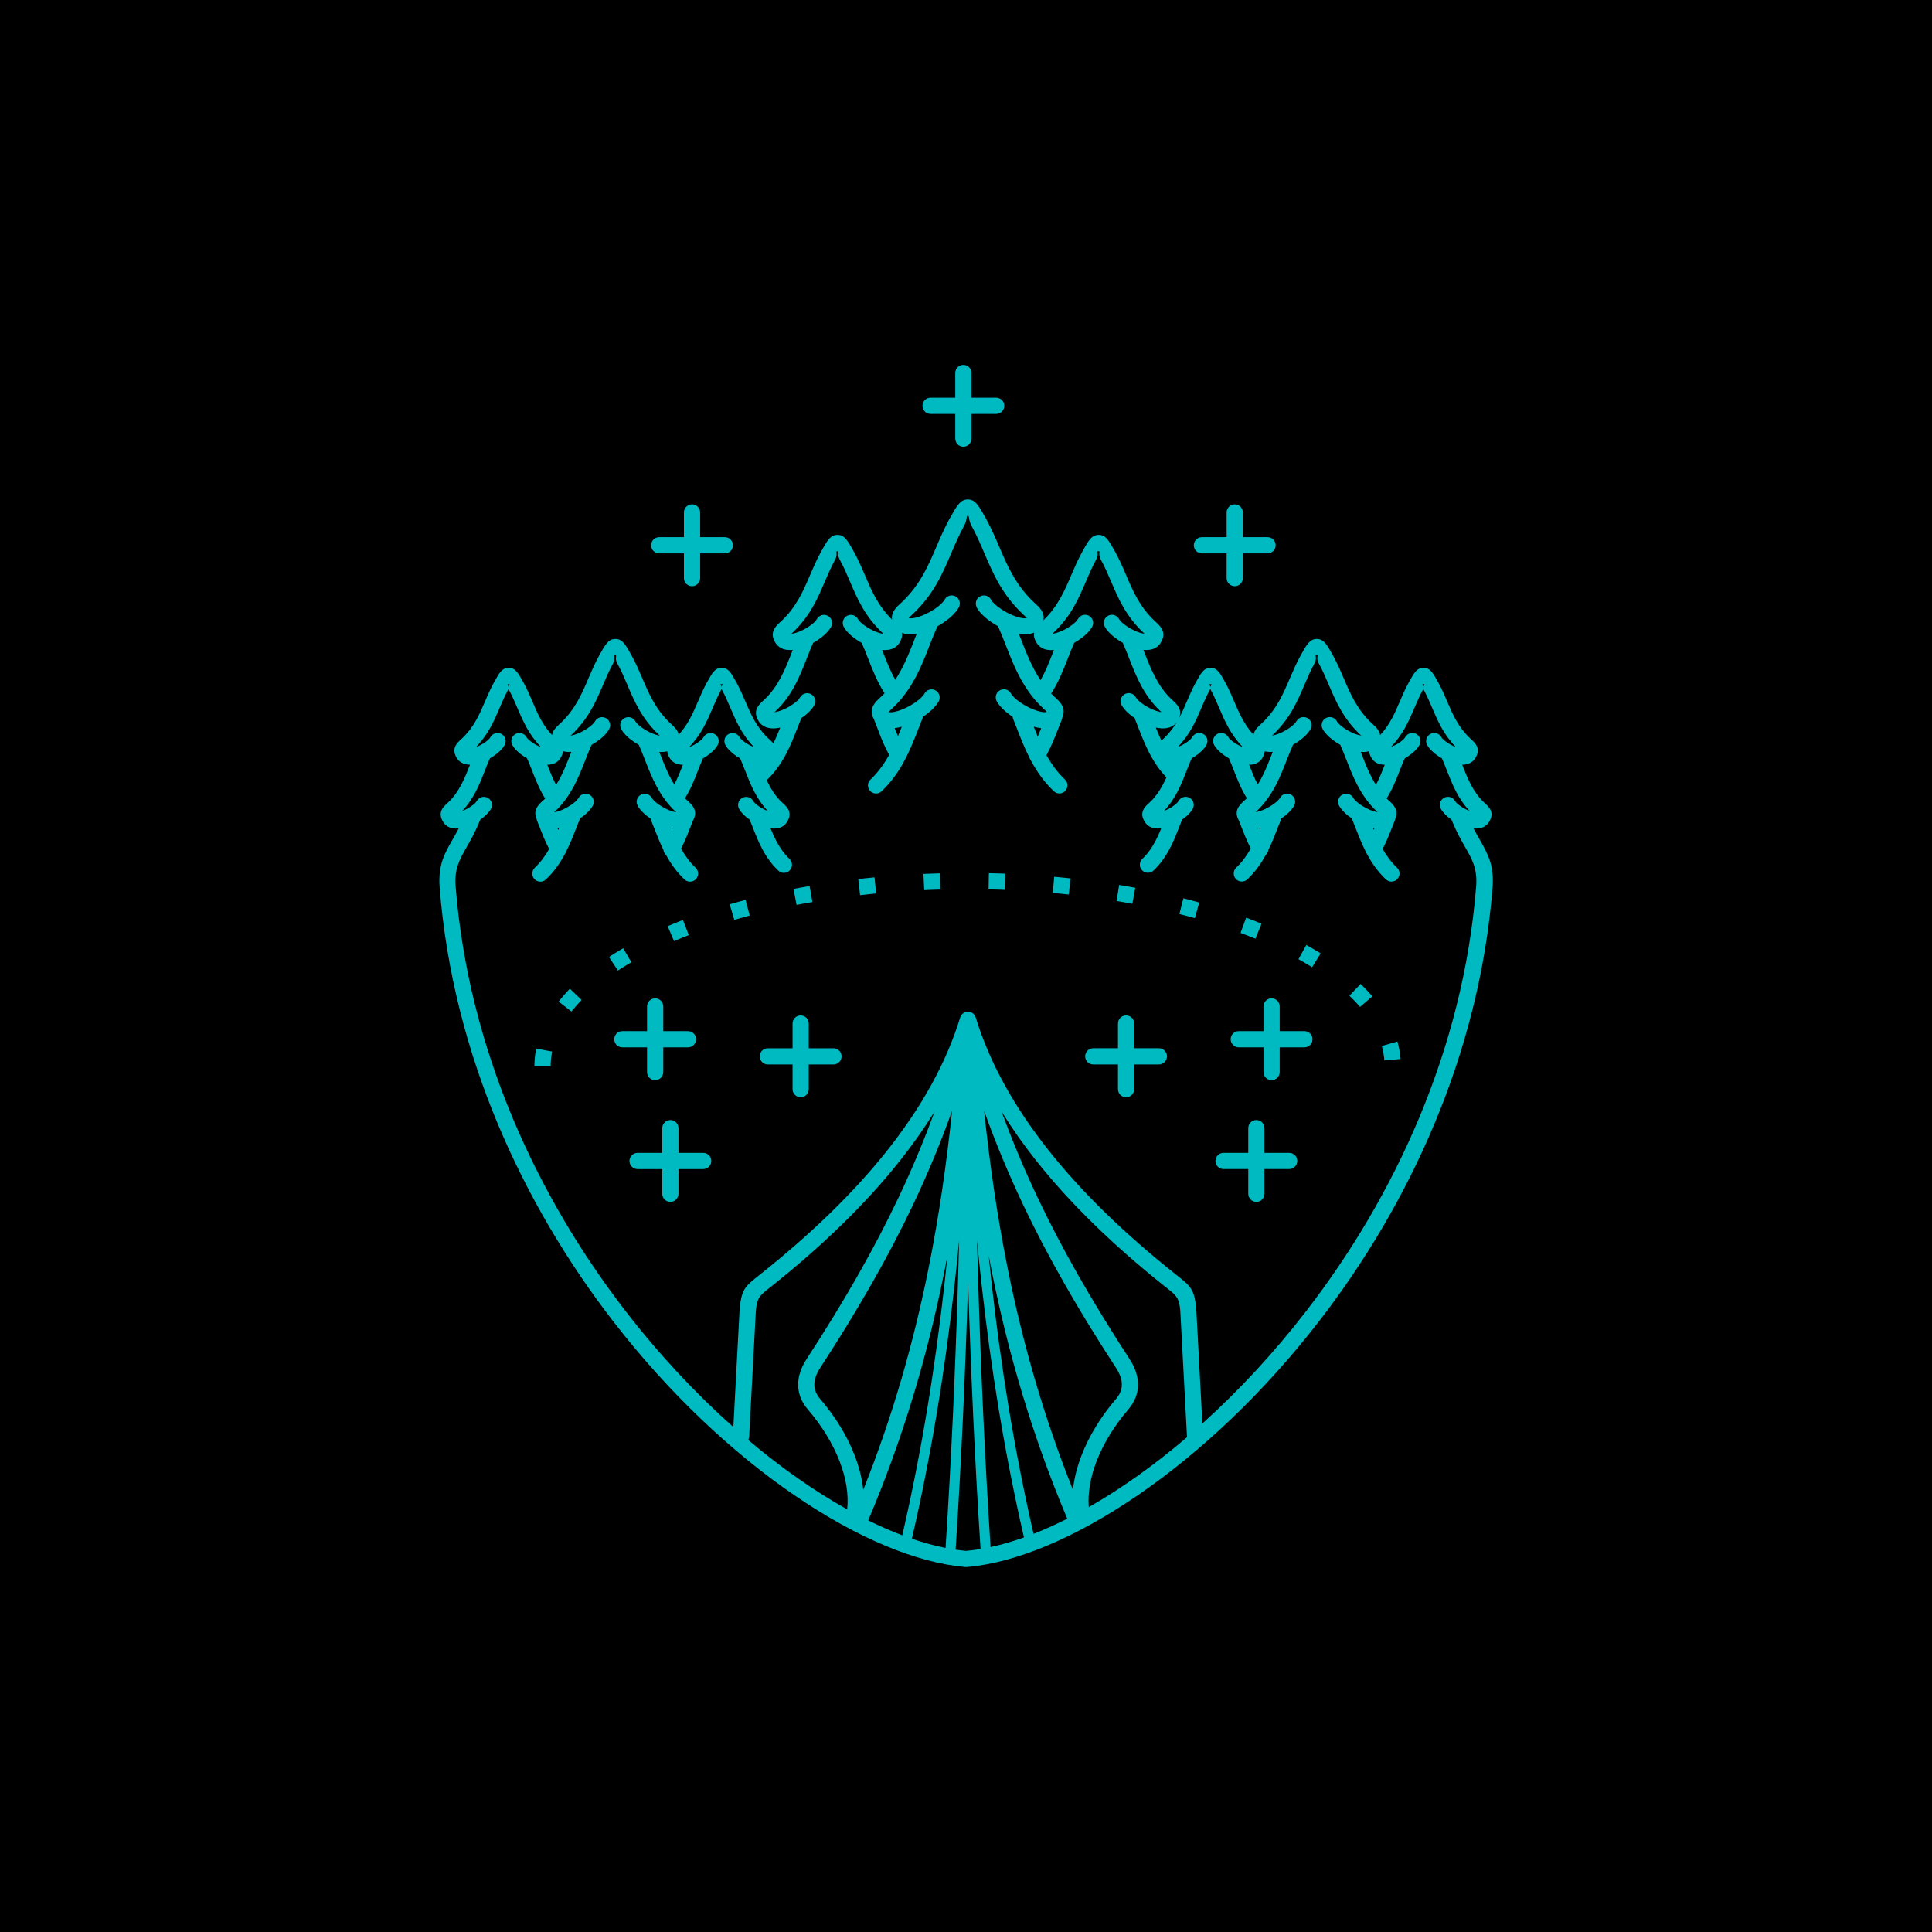 <?xml version="1.0" encoding="UTF-8"?>
<svg width="512pt" height="512pt" version="1.1" viewBox="0 0 512 512" xmlns="http://www.w3.org/2000/svg">
 <g>
  <rect width="512" height="512"/>
  <path d="m258.86 160.97c-0.57-1.039-0.191-2.344 0.848-2.914 1.039-0.57 2.344-0.191 2.914 0.848 0.422 0.77 1.441 1.68 2.715 2.527 1.367 0.914 2.941 1.684 4.367 2.098 1.082 0.316 1.98 0.441 2.43 0.25-0.062-0.098-0.48-0.477-0.789-0.762-0.047-0.043 0.102 0.094-0.301-0.289-5.512-5.215-7.848-10.676-10.188-16.141-1.023-2.394-2.051-4.789-3.289-7.031-1.066-1.926-0.582-2.891-1.09-2.891-0.508 0-0.023 0.965-1.09 2.891-1.238 2.238-2.266 4.633-3.289 7.031-2.336 5.461-4.672 10.926-10.188 16.141-0.395 0.371-0.254 0.246-0.301 0.289-0.312 0.285-0.727 0.664-0.789 0.762 0.449 0.191 1.348 0.066 2.43-0.25 1.422-0.414 2.996-1.184 4.367-2.098 0.047-0.031 0.094-0.059 0.141-0.086 1.203-0.82 2.164-1.695 2.574-2.445 0.57-1.039 1.875-1.418 2.914-0.848 1.039 0.57 1.418 1.875 0.848 2.914-0.746 1.355-2.207 2.75-3.945 3.934-0.047 0.039-0.098 0.074-0.148 0.109-0.5 0.332-1.027 0.652-1.57 0.949-0.711 1.566-1.375 3.262-2.055 5-2.207 5.652-4.582 11.727-9.805 16.668-0.402 0.383-0.25 0.242-0.301 0.289-0.312 0.285-0.727 0.664-0.789 0.762 0.449 0.191 1.348 0.066 2.43-0.25 1.422-0.414 2.996-1.184 4.367-2.098 0.039-0.023 0.074-0.047 0.113-0.07 1.219-0.824 2.188-1.707 2.602-2.461 0.57-1.039 1.875-1.418 2.914-0.848 1.039 0.57 1.418 1.875 0.848 2.914-0.75 1.363-2.223 2.766-3.969 3.953-0.039 0.031-0.082 0.059-0.125 0.09l-0.121 0.078c-0.02 0.199-0.066 0.398-0.145 0.594-0.273 0.672-0.617 1.559-0.969 2.457-2.207 5.652-4.582 11.727-9.805 16.668-0.859 0.812-2.211 0.773-3.023-0.082-0.812-0.859-0.773-2.211 0.082-3.023 2.066-1.953 3.644-4.195 4.949-6.555-1.328-2.379-2.172-4.606-3.035-6.867-0.332-0.871-0.668-1.75-0.93-2.406-0.02-0.043-0.035-0.09-0.047-0.133-1.59-2.836 0.336-4.594 1.762-5.894 0.246-0.223 0.02-0.004 0.25-0.223 0.27-0.258 0.531-0.516 0.785-0.781-1.949-3.047-3.207-6.262-4.402-9.328-0.547-1.406-1.086-2.777-1.656-4.043-0.426-0.238-0.84-0.488-1.23-0.75-1.543-1.027-2.856-2.273-3.527-3.492-0.57-1.039-0.191-2.344 0.848-2.914 1.039-0.57 2.344-0.191 2.914 0.848 0.324 0.586 1.133 1.305 2.148 1.984 1.113 0.742 2.391 1.367 3.539 1.703 0.711 0.207 1.301 0.316 1.633 0.266-0.113-0.039-0.461 0.047-0.605-0.086-0.066-0.059 0.129 0.117-0.254-0.246-4.648-4.398-6.613-8.984-8.574-13.57-0.852-1.992-1.703-3.984-2.727-5.828-0.82-1.48 0.031-2.223-0.598-2.223-0.629 0 0.223 0.742-0.598 2.223-1.02 1.844-1.871 3.836-2.727 5.828-1.961 4.586-3.926 9.172-8.574 13.57-0.371 0.352-0.191 0.188-0.254 0.246-0.141 0.129-0.484 0.051-0.598 0.086 0.332 0.047 0.918-0.062 1.625-0.266 0.641-0.188 1.316-0.461 1.984-0.801 0.055-0.031 0.113-0.062 0.172-0.086 0.473-0.246 0.941-0.523 1.383-0.816l0.004 0.004c1.012-0.676 1.816-1.391 2.144-1.988 0.57-1.039 1.875-1.418 2.914-0.848 1.039 0.57 1.418 1.875 0.848 2.914-0.668 1.211-1.98 2.453-3.527 3.484l-0.004 0.004 0.004 0.004c-0.391 0.262-0.801 0.512-1.227 0.746-0.586 1.293-1.117 2.652-1.66 4.047-1.855 4.746-3.848 9.848-8.262 14.023-0.375 0.352-0.191 0.188-0.254 0.246-0.141 0.129-0.484 0.051-0.598 0.086 0.332 0.047 0.918-0.062 1.625-0.266 1.148-0.336 2.426-0.961 3.539-1.703 1.02-0.68 1.824-1.395 2.148-1.984 0.57-1.039 1.875-1.418 2.914-0.848 1.039 0.57 1.418 1.875 0.848 2.914-0.668 1.215-1.965 2.449-3.492 3.473-0.027 0.141-0.066 0.281-0.121 0.418-0.219 0.539-0.512 1.289-0.805 2.043-1.844 4.719-3.828 9.793-8.191 13.957 1.004 2.125 2.246 4.168 4.027 5.852 0.27 0.254-0.051-0.055 0.164 0.141 1.199 1.094 2.844 2.594 1.117 5.191h0.004c-0.324 0.488-0.742 0.859-1.23 1.129-0.859 0.473-1.922 0.59-3.055 0.441 1.184 2.898 2.602 5.824 5.008 8.102 0.859 0.812 0.895 2.164 0.082 3.023s-2.164 0.895-3.023 0.082c-3.664-3.465-5.305-7.668-6.832-11.574-0.246-0.629-0.488-1.246-0.656-1.664-0.031-0.082-0.059-0.164-0.082-0.246-1.238-0.852-2.289-1.871-2.844-2.883-0.57-1.039-0.191-2.344 0.848-2.914 1.039-0.57 2.344-0.191 2.914 0.848 0.23 0.422 0.844 0.957 1.625 1.477 0.703 0.469 1.488 0.879 2.231 1.156-3.117-3.301-4.629-7.168-6.039-10.781-0.43-1.102-0.852-2.176-1.293-3.168-0.258-0.145-0.508-0.301-0.75-0.457-0.055-0.031-0.109-0.062-0.16-0.098-1.305-0.871-2.422-1.934-3-2.988-0.57-1.039-0.191-2.344 0.848-2.914 1.039-0.57 2.344-0.191 2.914 0.848 0.23 0.422 0.844 0.957 1.625 1.477 0.043 0.031 0.086 0.062 0.129 0.094 0.297 0.191 0.605 0.371 0.922 0.535 0.07 0.031 0.137 0.066 0.203 0.102 0.32 0.16 0.645 0.301 0.965 0.422-3.281-3.398-4.777-6.898-6.277-10.398-0.691-1.621-1.387-3.238-2.203-4.715-0.07-0.125-0.113-0.246-0.141-0.359-0.027 0.113-0.07 0.23-0.141 0.359-0.816 1.477-1.512 3.094-2.203 4.715-1.496 3.5-2.996 7-6.277 10.398 0.328-0.121 0.66-0.27 0.992-0.438 0.047-0.023 0.09-0.047 0.137-0.07 0.375-0.195 0.742-0.41 1.086-0.641l-0.004-0.004c0.781-0.52 1.395-1.055 1.625-1.477 0.57-1.039 1.875-1.418 2.914-0.848 1.039 0.57 1.418 1.875 0.848 2.914-0.578 1.055-1.695 2.117-3.004 2.988l-0.004-0.004-0.004 0.004c-0.289 0.191-0.594 0.379-0.906 0.559-0.441 0.992-0.863 2.066-1.289 3.164-0.949 2.426-1.941 4.969-3.457 7.406 0.133 0.137 0.273 0.27 0.41 0.402 0.246 0.23-0.027-0.031 0.199 0.176 1.262 1.152 2.969 2.707 1.527 5.269-0.012 0.027-0.02 0.055-0.031 0.082-0.168 0.414-0.41 1.035-0.656 1.664-0.73 1.875-1.492 3.816-2.5 5.734 1.027 1.832 2.266 3.562 3.859 5.074 0.859 0.812 0.895 2.164 0.082 3.023s-2.164 0.895-3.023 0.082c-2.106-1.992-3.648-4.199-4.887-6.473-0.387-0.352-0.625-0.828-0.688-1.328-0.973-1.977-1.758-3.984-2.516-5.93-0.289-0.742-0.578-1.477-0.789-2-0.051-0.129-0.09-0.262-0.117-0.398-1.492-1.004-2.762-2.215-3.418-3.402-0.57-1.039-0.191-2.344 0.848-2.914 1.039-0.57 2.344-0.191 2.914 0.848 0.312 0.566 1.098 1.262 2.086 1.922 1.086 0.727 2.332 1.336 3.449 1.66 0.344 0.102 0.66 0.176 0.93 0.223-0.031-0.031-0.094-0.09-0.219-0.211-4.324-4.09-6.277-9.086-8.09-13.73-0.535-1.367-1.055-2.703-1.613-3.938-0.414-0.23-0.812-0.473-1.195-0.727-1.516-1.012-2.805-2.231-3.465-3.434-0.57-1.039-0.191-2.344 0.848-2.914 1.039-0.57 2.344-0.191 2.914 0.848 0.312 0.566 1.098 1.262 2.086 1.922 1.086 0.727 2.332 1.336 3.449 1.66 0.344 0.102 0.66 0.176 0.93 0.223-0.031-0.031-0.094-0.09-0.219-0.211-4.555-4.309-6.477-8.801-8.398-13.289-0.832-1.949-1.668-3.894-2.664-5.695-0.793-1.434 0.102-2.148-0.543-2.148s0.25 0.715-0.543 2.148c-0.996 1.801-1.828 3.746-2.664 5.695-1.922 4.488-3.844 8.98-8.398 13.289-0.125 0.117-0.188 0.18-0.219 0.211 0.27-0.047 0.582-0.121 0.93-0.223 1.117-0.324 2.363-0.938 3.449-1.66 0.988-0.66 1.773-1.355 2.086-1.922 0.57-1.039 1.875-1.418 2.914-0.848 1.039 0.57 1.418 1.875 0.848 2.914-0.66 1.203-1.949 2.426-3.465 3.434-0.379 0.254-0.781 0.496-1.195 0.727-0.555 1.234-1.078 2.57-1.613 3.938-1.816 4.644-3.766 9.641-8.09 13.73-0.125 0.121-0.188 0.18-0.219 0.211 0.27-0.047 0.582-0.121 0.93-0.223 1.117-0.324 2.363-0.938 3.449-1.66 0.035-0.023 0.074-0.047 0.113-0.07 0.934-0.633 1.672-1.301 1.977-1.852 0.57-1.039 1.875-1.418 2.914-0.848 1.039 0.57 1.418 1.875 0.848 2.914-0.637 1.16-1.875 2.348-3.34 3.344-0.023 0.02-0.051 0.039-0.074 0.055-0.027 0.133-0.062 0.266-0.117 0.398-0.211 0.527-0.5 1.258-0.789 2-0.812 2.078-1.648 4.223-2.715 6.328-0.074 0.227-0.184 0.441-0.328 0.637-1.266 2.379-2.848 4.691-5.047 6.769-0.859 0.812-2.211 0.773-3.023-0.082-0.812-0.859-0.773-2.211 0.082-3.023 1.566-1.48 2.789-3.18 3.805-4.973-1.035-1.949-1.809-3.926-2.555-5.832-0.246-0.629-0.488-1.25-0.656-1.664-0.07-0.176-0.117-0.355-0.137-0.535-1.016-2.301 0.562-3.738 1.746-4.82 0.227-0.207-0.047 0.059 0.199-0.176 0.117-0.109 0.23-0.223 0.344-0.336-1.539-2.457-2.543-5.027-3.5-7.477-0.426-1.09-0.84-2.156-1.297-3.172-0.309-0.176-0.609-0.363-0.898-0.555-1.312-0.875-2.434-1.941-3.012-2.988-0.57-1.039-0.191-2.344 0.848-2.914 1.039-0.57 2.344-0.191 2.914 0.848 0.234 0.426 0.844 0.961 1.617 1.477v0.004l0.012 0.008c0.32 0.215 0.66 0.418 1.008 0.598 0.098 0.043 0.195 0.09 0.285 0.145 0.309 0.152 0.617 0.285 0.922 0.398-3.281-3.398-4.777-6.898-6.277-10.398-0.691-1.621-1.387-3.238-2.203-4.715-0.07-0.125-0.113-0.246-0.141-0.359-0.027 0.113-0.07 0.23-0.141 0.359-0.816 1.477-1.512 3.094-2.203 4.715-1.496 3.5-2.996 7-6.273 10.395 0.738-0.277 1.516-0.684 2.215-1.152l0.004 0.004 0.004-0.004c0.773-0.516 1.383-1.051 1.617-1.477 0.57-1.039 1.875-1.418 2.914-0.848s1.418 1.875 0.848 2.914c-0.574 1.047-1.691 2.109-3.004 2.984l0.004 0.004c-0.293 0.195-0.602 0.383-0.914 0.562-0.441 0.988-0.859 2.062-1.289 3.156-1.41 3.613-2.922 7.477-6.039 10.781 0.75-0.281 1.535-0.688 2.238-1.156 0.023-0.016 0.047-0.027 0.066-0.043 0.742-0.504 1.32-1.02 1.547-1.434 0.57-1.039 1.875-1.418 2.914-0.848 1.039 0.57 1.418 1.875 0.848 2.914-0.551 1.004-1.602 2.019-2.844 2.871-0.023 0.086-0.051 0.172-0.086 0.258-1.188 2.941-2.422 5.098-3.512 7.012-1.883 3.301-3.297 5.777-2.918 10.5 3.481 43.52 21.781 82.348 44.992 112.42 9.004 11.664 18.73 22.004 28.605 30.781l1.66-31.16c0-0.031 0.004-0.062 0.008-0.094 0.496-5.285 1.469-6.055 5.133-8.953 0.383-0.305-0.809 0.641 0.652-0.523 13.125-10.457 24.453-21.355 33.422-32.691 8.918-11.27 15.516-22.98 19.242-35.133 0.199-0.664 0.715-1.219 1.426-1.434 1.133-0.348 2.332 0.289 2.68 1.418 3.727 12.156 10.328 23.875 19.25 35.148 8.969 11.336 20.297 22.234 33.422 32.691 1.367 1.09 0.246 0.203 0.652 0.523 3.644 2.883 4.625 3.66 5.125 8.863 0.008 0.059 0.016 0.121 0.016 0.184l1.609 30.223c9.516-8.574 18.875-18.594 27.559-29.848 23.211-30.07 41.512-68.898 44.992-112.42 0.379-4.723-1.035-7.199-2.918-10.5-1.094-1.914-2.324-4.07-3.512-7.012-0.031-0.082-0.059-0.164-0.082-0.246-1.238-0.852-2.289-1.871-2.844-2.883-0.57-1.039-0.191-2.344 0.848-2.914 1.039-0.57 2.344-0.191 2.914 0.848 0.23 0.422 0.844 0.957 1.625 1.477l-0.004 0.004c0.703 0.469 1.484 0.875 2.234 1.152-3.117-3.301-4.629-7.168-6.039-10.781-0.43-1.098-0.848-2.168-1.289-3.156-0.316-0.18-0.625-0.367-0.914-0.562-1.305-0.871-2.422-1.934-3.004-2.988-0.57-1.039-0.191-2.344 0.848-2.914 1.039-0.57 2.344-0.191 2.914 0.848 0.23 0.422 0.844 0.957 1.625 1.477 0.699 0.465 1.477 0.871 2.215 1.152-3.281-3.394-4.777-6.894-6.273-10.398-0.691-1.621-1.387-3.238-2.203-4.715-0.07-0.125-0.113-0.246-0.141-0.359-0.027 0.113-0.07 0.23-0.141 0.359-0.816 1.477-1.512 3.098-2.203 4.715-1.496 3.5-2.996 7-6.273 10.395 0.32-0.121 0.648-0.266 0.973-0.43 0.055-0.031 0.113-0.062 0.172-0.086 0.367-0.191 0.73-0.406 1.074-0.637 0.781-0.52 1.395-1.055 1.625-1.477 0.57-1.039 1.875-1.418 2.914-0.848 1.039 0.57 1.418 1.875 0.848 2.914-0.578 1.055-1.695 2.117-3 2.988-0.293 0.195-0.598 0.383-0.91 0.562-0.453 1.012-0.867 2.074-1.293 3.16-0.957 2.449-1.961 5.016-3.5 7.477 0.113 0.113 0.227 0.227 0.344 0.336 0.227 0.215-0.023-0.027 0.199 0.176 1.191 1.09 2.781 2.535 1.738 4.852-0.023 0.168-0.066 0.336-0.133 0.5-0.168 0.414-0.41 1.035-0.656 1.664-0.746 1.906-1.52 3.887-2.551 5.832 1.016 1.793 2.238 3.492 3.805 4.973 0.859 0.812 0.895 2.164 0.082 3.023s-2.164 0.895-3.023 0.082c-2.191-2.074-3.777-4.383-5.039-6.758-0.152-0.199-0.266-0.422-0.34-0.66-1.062-2.102-1.898-4.242-2.707-6.312-0.289-0.742-0.578-1.477-0.789-2-0.051-0.129-0.09-0.262-0.117-0.398-1.492-1.004-2.762-2.211-3.418-3.402-0.57-1.039-0.191-2.344 0.848-2.914 1.039-0.57 2.344-0.191 2.914 0.848 0.312 0.566 1.098 1.262 2.086 1.922 1.086 0.723 2.332 1.336 3.449 1.66 0.344 0.102 0.66 0.176 0.93 0.223-0.027-0.027-0.09-0.086-0.219-0.211-4.324-4.09-6.277-9.086-8.09-13.73-0.535-1.367-1.055-2.703-1.613-3.938-0.414-0.23-0.812-0.473-1.195-0.727l0.004-0.004c-1.52-1.016-2.809-2.234-3.465-3.43-0.57-1.039-0.191-2.344 0.848-2.914 1.039-0.57 2.344-0.191 2.914 0.848 0.316 0.574 1.098 1.27 2.078 1.922l0.004 0.004 0.004-0.004c1.086 0.723 2.332 1.336 3.449 1.66 0.344 0.102 0.66 0.176 0.93 0.223-0.027-0.027-0.09-0.086-0.219-0.211-4.555-4.309-6.477-8.801-8.398-13.289-0.832-1.949-1.668-3.894-2.664-5.695-0.793-1.434 0.102-2.148-0.543-2.148s0.25 0.719-0.543 2.148c-0.996 1.801-1.828 3.746-2.664 5.695-1.922 4.488-3.844 8.98-8.398 13.289-0.125 0.117-0.188 0.18-0.219 0.211 0.27-0.047 0.582-0.121 0.93-0.223 1.117-0.324 2.363-0.938 3.449-1.66 0.047-0.031 0.09-0.059 0.137-0.086 0.922-0.629 1.648-1.289 1.949-1.84 0.57-1.039 1.875-1.418 2.914-0.848 1.039 0.57 1.418 1.875 0.848 2.914-0.633 1.152-1.859 2.332-3.312 3.324-0.047 0.039-0.098 0.074-0.148 0.109-0.379 0.254-0.781 0.496-1.195 0.727-0.555 1.234-1.078 2.57-1.613 3.938-1.816 4.644-3.766 9.641-8.09 13.73-0.133 0.125-0.191 0.184-0.219 0.211 0.27-0.047 0.582-0.121 0.93-0.223 1.117-0.324 2.363-0.938 3.449-1.66 0.988-0.66 1.773-1.355 2.086-1.922 0.57-1.039 1.875-1.418 2.914-0.848 1.039 0.57 1.418 1.875 0.848 2.914-0.652 1.188-1.922 2.398-3.418 3.402-0.027 0.133-0.062 0.266-0.117 0.398-0.211 0.523-0.5 1.258-0.789 2-0.762 1.945-1.543 3.953-2.516 5.93-0.062 0.5-0.301 0.977-0.688 1.328-1.238 2.277-2.781 4.481-4.887 6.473-0.859 0.812-2.211 0.773-3.023-0.082-0.812-0.859-0.773-2.211 0.082-3.023 1.598-1.512 2.832-3.242 3.859-5.074-1.008-1.914-1.766-3.859-2.5-5.731-0.246-0.629-0.488-1.25-0.656-1.664-0.012-0.027-0.02-0.055-0.031-0.082-1.441-2.562 0.266-4.121 1.527-5.269 0.227-0.207-0.027 0.039 0.199-0.176 0.141-0.133 0.277-0.266 0.41-0.402-1.516-2.438-2.508-4.981-3.457-7.406-0.426-1.09-0.84-2.152-1.297-3.168-0.309-0.176-0.613-0.363-0.902-0.555l-0.004-0.004-0.004 0.004c-1.305-0.871-2.422-1.934-3.004-2.988-0.57-1.039-0.191-2.344 0.848-2.914 1.039-0.57 2.344-0.191 2.914 0.848 0.23 0.422 0.844 0.957 1.625 1.477l-0.004 0.004c0.332 0.219 0.68 0.426 1.035 0.613 0.086 0.035 0.168 0.078 0.246 0.125 0.312 0.156 0.629 0.293 0.938 0.41-3.281-3.394-4.777-6.898-6.277-10.398-0.691-1.621-1.387-3.238-2.203-4.715-0.07-0.125-0.113-0.246-0.141-0.359-0.027 0.113-0.07 0.23-0.141 0.359-0.816 1.477-1.512 3.098-2.203 4.715-1.496 3.5-2.996 7-6.277 10.398 0.32-0.121 0.645-0.262 0.965-0.422 0.066-0.039 0.133-0.074 0.203-0.102 0.316-0.164 0.625-0.344 0.922-0.535 0.043-0.031 0.086-0.062 0.129-0.094 0.781-0.52 1.395-1.055 1.625-1.477 0.57-1.039 1.875-1.418 2.914-0.848 1.039 0.57 1.418 1.875 0.848 2.914-0.578 1.055-1.695 2.117-3 2.988-0.051 0.035-0.105 0.066-0.16 0.098-0.242 0.156-0.496 0.309-0.75 0.457-0.441 0.992-0.863 2.066-1.293 3.168-1.41 3.613-2.922 7.481-6.039 10.781 0.754-0.281 1.535-0.688 2.231-1.148l0.004-0.004-0.004-0.004c0.781-0.52 1.395-1.055 1.625-1.477 0.57-1.039 1.875-1.418 2.914-0.848 1.039 0.57 1.418 1.875 0.848 2.914-0.555 1.012-1.605 2.031-2.844 2.883-0.023 0.082-0.051 0.164-0.082 0.246-0.168 0.418-0.41 1.035-0.656 1.664-1.527 3.906-3.168 8.109-6.832 11.574-0.859 0.812-2.211 0.773-3.023-0.082-0.812-0.859-0.773-2.211 0.082-3.023 2.406-2.277 3.824-5.203 5.008-8.102-1.133 0.148-2.199 0.031-3.055-0.441-0.496-0.273-0.914-0.645-1.23-1.121-1.73-2.598-0.082-4.102 1.121-5.199 0.094-0.082 0.129-0.113 0.156-0.141l0.004 0.004 0.004-0.004c1.988-1.879 3.301-4.203 4.367-6.586-3.859-4.016-5.719-8.777-7.457-13.223-0.297-0.758-0.586-1.504-0.805-2.043-0.055-0.137-0.094-0.277-0.121-0.418-1.527-1.023-2.828-2.258-3.492-3.473-0.57-1.039-0.191-2.344 0.848-2.914 1.039-0.57 2.344-0.191 2.914 0.848 0.324 0.586 1.133 1.305 2.148 1.984 1.113 0.742 2.391 1.367 3.539 1.703 0.703 0.207 1.289 0.312 1.625 0.266-0.113-0.039-0.453 0.043-0.598-0.086-0.066-0.059 0.129 0.117-0.254-0.246-4.414-4.176-6.406-9.277-8.262-14.023-0.547-1.406-1.086-2.777-1.656-4.043-0.426-0.238-0.84-0.488-1.23-0.75l0.004-0.004c-1.547-1.031-2.859-2.277-3.527-3.488-0.57-1.039-0.191-2.344 0.848-2.914 1.039-0.57 2.344-0.191 2.914 0.848 0.328 0.594 1.129 1.309 2.141 1.984l0.004 0.004 0.004-0.004c1.113 0.742 2.391 1.367 3.539 1.703 0.711 0.207 1.301 0.316 1.633 0.266-0.113-0.039-0.461 0.047-0.605-0.086-0.066-0.059 0.129 0.117-0.254-0.246-4.648-4.398-6.613-8.984-8.574-13.57-0.852-1.992-1.703-3.984-2.727-5.828-0.82-1.48 0.031-2.223-0.598-2.223s0.223 0.742-0.598 2.223c-1.02 1.844-1.871 3.836-2.727 5.828-1.961 4.586-3.926 9.172-8.574 13.57l-0.004 0.004 0.004 0.004c-0.133 0.125-0.195 0.184-0.254 0.238-0.043 0.039-0.105 0.059-0.172 0.07l-0.031 0.016c0.328-0.031 0.754-0.125 1.234-0.266 0.648-0.188 1.332-0.469 2.004-0.805 0.047-0.027 0.094-0.051 0.141-0.07 0.48-0.246 0.949-0.527 1.395-0.82l-0.004-0.004c1.02-0.68 1.824-1.395 2.148-1.984 0.57-1.039 1.875-1.418 2.914-0.848 1.039 0.57 1.418 1.875 0.848 2.914-0.672 1.223-1.984 2.465-3.527 3.496l-0.004-0.004-0.004 0.004c-0.391 0.258-0.797 0.508-1.219 0.746-0.57 1.27-1.109 2.641-1.656 4.047-1.207 3.09-2.477 6.336-4.457 9.41 0.23 0.238 0.465 0.469 0.707 0.699 0.23 0.219 0.008-0.004 0.25 0.223 1.348 1.23 3.144 2.867 1.992 5.441-0.02 0.195-0.066 0.395-0.145 0.586-0.219 0.539-0.512 1.289-0.805 2.043-0.938 2.402-1.914 4.894-3.231 7.336 1.293 2.32 2.856 4.523 4.887 6.449 0.859 0.812 0.895 2.164 0.082 3.023s-2.164 0.895-3.023 0.082c-2.652-2.508-4.57-5.312-6.106-8.203-0.172-0.219-0.301-0.465-0.379-0.73-1.305-2.57-2.328-5.195-3.32-7.738-0.352-0.895-0.695-1.781-0.969-2.457-0.078-0.195-0.125-0.395-0.145-0.594l-0.121-0.078c-0.043-0.027-0.082-0.059-0.125-0.09-1.75-1.188-3.219-2.59-3.969-3.953-0.57-1.039-0.191-2.344 0.848-2.914 1.039-0.57 2.344-0.191 2.914 0.848 0.414 0.754 1.387 1.637 2.602 2.461 0.039 0.023 0.074 0.047 0.113 0.07 1.367 0.914 2.941 1.684 4.367 2.098 1.082 0.316 1.98 0.441 2.43 0.25-0.062-0.098-0.48-0.477-0.789-0.762-0.051-0.047 0.102 0.094-0.301-0.289-5.223-4.941-7.598-11.016-9.805-16.668-0.68-1.738-1.344-3.434-2.055-5-0.543-0.297-1.07-0.617-1.57-0.949-1.797-1.199-3.32-2.637-4.094-4.039zm59.66-14.32c-1.188 0-2.148-0.961-2.148-2.148s0.961-2.148 2.148-2.148h6.547v-6.547c0-1.188 0.961-2.148 2.148-2.148s2.148 0.961 2.148 2.148v6.547h6.547c1.188 0 2.148 0.961 2.148 2.148s-0.961 2.148-2.148 2.148h-6.547v6.547c0 1.188-0.961 2.148-2.148 2.148s-2.148-0.961-2.148-2.148v-6.547zm27.156 126.61c1.188 0 2.148 0.961 2.148 2.148s-0.961 2.148-2.148 2.148h-6.547v6.547c0 1.188-0.961 2.148-2.148 2.148s-2.148-0.961-2.148-2.148v-6.547h-6.547c-1.188 0-2.148-0.961-2.148-2.148s0.961-2.148 2.148-2.148h6.547v-6.547c0-1.188 0.961-2.148 2.148-2.148s2.148 0.961 2.148 2.148v6.547zm-4.031 32.258c1.188 0 2.148 0.961 2.148 2.148s-0.961 2.148-2.148 2.148h-6.547v6.547c0 1.188-0.961 2.148-2.148 2.148s-2.148-0.961-2.148-2.148v-6.547h-6.547c-1.188 0-2.148-0.961-2.148-2.148s0.961-2.148 2.148-2.148h6.547v-6.547c0-1.188 0.961-2.148 2.148-2.148s2.148 0.961 2.148 2.148v6.547zm-34.527-27.723c1.188 0 2.148 0.961 2.148 2.148s-0.961 2.148-2.148 2.148h-6.547v6.547c0 1.188-0.961 2.148-2.148 2.148s-2.148-0.961-2.148-2.148v-6.547h-6.547c-1.188 0-2.148-0.961-2.148-2.148s0.961-2.148 2.148-2.148h6.547v-6.547c0-1.188 0.961-2.148 2.148-2.148s2.148 0.961 2.148 2.148v6.547zm-115.03-135.44c1.188 0 2.148 0.961 2.148 2.148s-0.961 2.148-2.148 2.148h-6.547v6.547c0 1.188-0.961 2.148-2.148 2.148s-2.148-0.961-2.148-2.148v-6.547h-6.547c-1.188 0-2.148-0.961-2.148-2.148s0.961-2.148 2.148-2.148h6.547v-6.547c0-1.188 0.961-2.148 2.148-2.148s2.148 0.961 2.148 2.148v6.547zm71.91-36.965c1.188 0 2.148 0.961 2.148 2.148s-0.961 2.148-2.148 2.148h-6.547v6.547c0 1.188-0.961 2.148-2.148 2.148s-2.148-0.961-2.148-2.148v-6.547h-6.547c-1.188 0-2.148-0.961-2.148-2.148s0.961-2.148 2.148-2.148h6.547v-6.547c0-1.188 0.961-2.148 2.148-2.148s2.148 0.961 2.148 2.148v6.547zm-7.445 234.38-0.035 1.203c-0.711 23.02-1.738 46.133-3.273 69.699 0.938 0.137 1.859 0.246 2.762 0.324 1.254-0.109 2.535-0.273 3.848-0.496-1.527-23.508-2.555-46.566-3.262-69.531l-0.035-1.203zm-5.969 70.445c1.527-23.52 2.551-46.496 3.254-69.316 0.125-4.086 0.242-8.168 0.348-12.246-0.367 3.863-0.766 7.727-1.195 11.594-2.477 22.281-6.047 44.676-11.332 67.535 3.082 1.055 6.062 1.867 8.922 2.434zm8.332-81.562c0.105 4.078 0.223 8.16 0.348 12.246 0.703 22.746 1.723 45.648 3.242 69.09 2.844-0.617 5.801-1.473 8.855-2.562-5.242-22.734-8.785-45.016-11.25-67.18-0.43-3.867-0.828-7.734-1.195-11.598zm-19.801 78.215c5.227-22.66 8.758-44.848 11.211-66.91 0.27-2.418 0.523-4.832 0.77-7.246-0.266 1.395-0.535 2.793-0.816 4.191-4.371 21.781-10.719 43.672-20.199 66.02 3.078 1.52 6.098 2.836 9.039 3.949zm22.891-74.156c0.242 2.414 0.5 4.828 0.77 7.246 2.438 21.938 5.945 44 11.121 66.527 2.91-1.141 5.894-2.481 8.938-4.012-9.375-22.191-15.668-43.934-20.012-65.57-0.281-1.398-0.551-2.793-0.816-4.191zm-97.078-55.152c-1.188 0-2.148-0.961-2.148-2.148s0.961-2.148 2.148-2.148h6.547v-6.547c0-1.188 0.961-2.148 2.148-2.148s2.148 0.961 2.148 2.148v6.547h6.547c1.188 0 2.148 0.961 2.148 2.148s-0.961 2.148-2.148 2.148h-6.547v6.547c0 1.188-0.961 2.148-2.148 2.148s-2.148-0.961-2.148-2.148v-6.547zm4.031 32.258c-1.188 0-2.148-0.961-2.148-2.148s0.961-2.148 2.148-2.148h6.547v-6.547c0-1.188 0.961-2.148 2.148-2.148s2.148 0.961 2.148 2.148v6.547h6.547c1.188 0 2.148 0.961 2.148 2.148s-0.961 2.148-2.148 2.148h-6.547v6.547c0 1.188-0.961 2.148-2.148 2.148s-2.148-0.961-2.148-2.148v-6.547zm34.527-27.723c-1.188 0-2.148-0.961-2.148-2.148s0.961-2.148 2.148-2.148h6.547v-6.547c0-1.188 0.961-2.148 2.148-2.148s2.148 0.961 2.148 2.148v6.547h6.547c1.188 0 2.148 0.961 2.148 2.148s-0.961 2.148-2.148 2.148h-6.547v6.547c0 1.188-0.961 2.148-2.148 2.148s-2.148-0.961-2.148-2.148v-6.547zm21.02 117.9c0.438-3.973-0.305-8.328-1.988-12.699-1.812-4.715-4.719-9.449-8.422-13.762-1.699-1.98-2.535-4.148-2.578-6.441-0.039-2.273 0.719-4.59 2.219-6.891 9.941-15.277 17.902-29.145 24.449-42.973 3.543-7.481 6.672-14.949 9.473-22.625-2.688 4.348-5.715 8.629-9.051 12.852-9.199 11.629-20.758 22.758-34.113 33.395-1 0.797 0.133-0.109-0.668 0.523-2.504 1.984-3.184 2.519-3.516 5.918l-1.781 33.434c-0.016 0.32-0.102 0.621-0.242 0.887 8.816 7.445 17.691 13.629 26.211 18.383zm27.805-105.62c-3.004 8.395-6.379 16.535-10.242 24.688-6.629 13.992-14.684 28.023-24.734 43.477-1.027 1.582-1.555 3.094-1.527 4.488 0.023 1.277 0.527 2.527 1.555 3.723 4.004 4.664 7.164 9.832 9.16 15.023 1.168 3.039 1.941 6.086 2.25 9.051 7.934-19.871 13.422-39.367 17.312-58.758 2.789-13.898 4.762-27.766 6.231-41.691zm32.023 100.45c0.312-2.965 1.082-6.016 2.25-9.051 1.996-5.191 5.156-10.359 9.16-15.023 1.027-1.195 1.531-2.445 1.555-3.723 0.023-1.395-0.5-2.906-1.527-4.488-10.055-15.449-18.109-29.48-24.734-43.477-3.859-8.152-7.238-16.293-10.242-24.688 1.469 13.926 3.441 27.793 6.231 41.691 3.891 19.387 9.379 38.883 17.312 58.758zm-18.895-100.22c2.805 7.676 5.934 15.145 9.473 22.625 6.547 13.828 14.512 27.695 24.449 42.973 1.496 2.301 2.258 4.617 2.219 6.891-0.039 2.293-0.879 4.465-2.578 6.441-3.703 4.312-6.606 9.047-8.422 13.762-1.598 4.16-2.348 8.301-2.043 12.113 8.48-4.832 17.293-11.062 26.039-18.531-0.008-0.051-0.012-0.102-0.012-0.156l-1.781-33.434c-0.328-3.398-1.008-3.938-3.512-5.918-0.824-0.652 0.234 0.195-0.668-0.523-13.352-10.637-24.91-21.766-34.113-33.395-3.34-4.219-6.363-8.504-9.051-12.852zm-123.35-16.727-0.035 0.188-0.062 0.34-0.059 0.34-0.051 0.344-0.047 0.344-0.043 0.344-0.039 0.344-0.031 0.344-0.027 0.348-0.023 0.348-0.02 0.348-0.012 0.348-0.008 0.348-0.004 0.348h4.301l0.004-0.285 0.008-0.285 0.012-0.285 0.016-0.285 0.02-0.285 0.023-0.285 0.027-0.285 0.031-0.285 0.035-0.281 0.039-0.281 0.043-0.281 0.047-0.281 0.051-0.281 0.035-0.188-4.223-0.801zm229.07 2.766-0.016-0.18-0.031-0.344-0.039-0.344-0.043-0.344-0.047-0.344-0.051-0.344-0.059-0.34-0.062-0.34-0.066-0.34-0.07-0.34-0.078-0.34-0.082-0.336-0.086-0.336-0.102-0.367-4.125 1.203-0.008-0.023 0.074 0.281 0.07 0.281 0.066 0.281 0.062 0.281 0.059 0.281 0.055 0.281 0.051 0.281 0.047 0.281 0.043 0.281 0.039 0.281 0.035 0.281 0.031 0.285 0.027 0.285 0.016 0.18 4.281-0.375zm-7.492-16.613-0.281-0.324-0.258-0.293-0.262-0.293-0.266-0.293-0.27-0.289-0.273-0.289-0.277-0.289-0.281-0.289-0.285-0.285-0.289-0.285-0.293-0.285-0.066-0.062-2.957 3.121 0.309 0.301 0.266 0.262 0.262 0.262 0.258 0.262 0.254 0.262 0.25 0.262 0.246 0.262 0.242 0.266 0.238 0.266 0.234 0.266 0.254 0.293 3.266-2.797zm-13.684-11.367-0.156-0.098-0.402-0.246-0.812-0.492-0.41-0.242-0.414-0.242-0.418-0.242-0.844-0.477-0.34-0.188-2.082 3.762 0.32 0.18 0.402 0.227 0.797 0.461 0.395 0.23 0.391 0.23 0.387 0.234 0.383 0.234 0.379 0.234 0.156 0.098 2.266-3.652zm-15.668-7.883-0.332-0.137-0.504-0.203-0.508-0.203-0.508-0.199-0.512-0.199-0.516-0.199-0.52-0.195-0.672-0.25-1.484 4.035 0.641 0.238 1 0.383 0.496 0.191 0.984 0.391 0.488 0.195 0.332 0.137zm-16.504-5.606-0.66-0.184-0.582-0.16-1.172-0.312-0.59-0.156-0.59-0.152-0.617-0.156-1.043 4.172 0.59 0.152 0.578 0.148 1.148 0.305 0.57 0.152 0.566 0.156 0.645 0.18 1.156-4.141zm-16.941-3.902-0.836-0.152-0.641-0.113-1.289-0.227-0.648-0.109-0.867-0.145-0.688 4.242 0.84 0.141 1.266 0.219 0.629 0.109 0.629 0.113 0.824 0.152 0.777-4.227zm-17.176-2.492-0.918-0.098-0.688-0.07-0.688-0.066-1.383-0.133-0.641-0.059-0.383 4.281 0.629 0.059 0.68 0.062 1.352 0.133 0.676 0.07 0.906 0.094 0.453-4.273zm-17.297-1.246-0.504-0.02-0.719-0.023-0.723-0.023-1.445-0.039-0.941-0.023-0.082 4.297 0.918 0.02 1.422 0.039 0.711 0.023 0.707 0.023 0.504 0.02 0.152-4.297zm-17.336-0.086-0.645 0.02-0.723 0.023-0.719 0.023-1.438 0.055-0.809 0.035 0.203 4.293 0.785-0.035 1.414-0.055 0.707-0.023 0.711-0.023 0.645-0.02-0.129-4.297zm-17.305 1.066-0.293 0.027-0.688 0.066-0.688 0.07-0.684 0.07-1.367 0.148-0.594 0.066 0.492 4.269 0.582-0.066 0.668-0.074 0.672-0.074 0.672-0.07 0.676-0.07 0.676-0.066 0.293-0.027-0.418-4.277zm-17.203 2.297-0.438 0.074-0.645 0.113-0.641 0.113-0.641 0.117-0.637 0.117-0.637 0.121-0.641 0.125 0.832 4.219h-0.004l0.621-0.121 0.621-0.117 0.625-0.117 0.625-0.113 0.629-0.113 0.629-0.109 0.438-0.074zm-16.98 3.676-0.691 0.184-0.586 0.156-0.582 0.16-0.578 0.16-0.578 0.164-0.574 0.164-0.609 0.176 1.215 4.125 0.582-0.168 1.125-0.32 1.133-0.312 0.57-0.152 0.676-0.18-1.098-4.156zm-16.59 5.324-0.574 0.223-0.508 0.199-0.508 0.203-0.504 0.203-0.5 0.203-0.5 0.207-0.496 0.207-0.457 0.191 1.684 3.957 0.441-0.188 0.961-0.398 0.484-0.199 0.488-0.195 0.984-0.391 0.559-0.219-1.551-4.012zm-15.84 7.488-0.48 0.281-0.41 0.242-0.812 0.492-0.402 0.246-0.398 0.25-0.395 0.25-0.391 0.25-0.473 0.309 2.371 3.586 0.43-0.281 0.371-0.238 0.375-0.238 0.758-0.469 0.383-0.234 0.387-0.234 0.391-0.23 0.461-0.27-2.164-3.715zm-14.133 10.734-0.199 0.207-0.273 0.289-0.27 0.289-0.266 0.293-0.262 0.293-0.258 0.293-0.254 0.297-0.25 0.297-0.246 0.297-0.246 0.301-0.242 0.301-0.191 0.246 3.394 2.637 0.168-0.211 0.215-0.266 0.219-0.266 0.223-0.266 0.227-0.266 0.23-0.266 0.234-0.266 0.238-0.266 0.242-0.266 0.246-0.262 0.25-0.262 0.199-0.207-3.109-2.969zm53.91-64.984c0.691-1.395 1.289-2.82 1.852-4.234-1.609 0.352-3.129 0.301-4.293-0.34-0.539-0.297-0.996-0.699-1.34-1.219-1.895-2.84-0.051-4.519 1.297-5.75 0.227-0.207-0.023 0.039 0.207-0.18 3.691-3.492 5.512-8.148 7.203-12.477l0.238-0.613c-1.18 0.113-2.269-0.035-3.152-0.52-0.539-0.297-0.996-0.699-1.34-1.219-1.895-2.84-0.051-4.519 1.297-5.75 0.227-0.207-0.023 0.039 0.207-0.18 3.984-3.769 5.773-7.957 7.566-12.145 0.875-2.043 1.746-4.082 2.926-6.215 1.645-2.973 2.473-4.457 4.344-4.457 1.867 0 2.699 1.484 4.344 4.457 1.18 2.133 2.055 4.172 2.926 6.215 1.738 4.059 3.473 8.117 7.203 11.793-0.316-1.977 1.164-3.328 2.316-4.379 0.242-0.219 0.031-0.012 0.25-0.223 4.844-4.586 7.012-9.648 9.18-14.711 1.047-2.445 2.09-4.887 3.488-7.414 1.891-3.414 2.844-5.125 4.836-5.125 1.992 0 2.945 1.707 4.836 5.125 1.398 2.527 2.445 4.973 3.492 7.414 2.168 5.062 4.332 10.129 9.18 14.711 0.23 0.219 0.012 0 0.25 0.223 1.184 1.078 2.711 2.473 2.289 4.539 3.844-3.719 5.606-7.836 7.367-11.953 0.875-2.043 1.746-4.082 2.926-6.215 1.645-2.973 2.473-4.457 4.344-4.457 1.867 0 2.699 1.484 4.344 4.457 1.18 2.133 2.055 4.172 2.926 6.215 1.793 4.188 3.582 8.375 7.566 12.145 0.238 0.227-0.02-0.027 0.207 0.18 1.312 1.199 3.102 2.828 1.41 5.559-0.035 0.062-0.07 0.129-0.113 0.188-0.348 0.52-0.801 0.922-1.34 1.219-0.883 0.484-1.973 0.633-3.152 0.52l0.238 0.609c1.691 4.328 3.512 8.984 7.203 12.477 0.242 0.227-0.02-0.027 0.207 0.18 1.199 1.094 2.797 2.551 1.785 4.867 0.789-1.461 1.426-2.949 2.062-4.441 0.715-1.668 1.43-3.336 2.406-5.102 1.418-2.559 2.133-3.84 3.887-3.84 1.754 0 2.469 1.281 3.887 3.84 0.977 1.766 1.691 3.434 2.402 5.102 1.289 3.012 2.578 6.023 5.102 8.781 0.23-1.23 1.219-2.133 2.031-2.871 0.223-0.203-0.047 0.059 0.199-0.176 3.891-3.68 5.641-7.769 7.391-11.863 0.855-1.996 1.707-3.992 2.863-6.082 1.617-2.922 2.434-4.383 4.289-4.383s2.672 1.461 4.289 4.383c1.156 2.09 2.012 4.086 2.863 6.082 1.75 4.09 3.5 8.184 7.391 11.863 0.227 0.215-0.023-0.027 0.199 0.176 0.832 0.758 1.855 1.691 2.043 2.977 2.586-2.781 3.894-5.832 5.199-8.883 0.715-1.668 1.43-3.336 2.406-5.102 1.418-2.559 2.133-3.84 3.887-3.84s2.469 1.281 3.887 3.84c0.977 1.766 1.691 3.434 2.402 5.102 1.445 3.379 2.891 6.754 6.078 9.77 0.27 0.254-0.051-0.055 0.164 0.141 1.172 1.07 2.766 2.523 1.234 5.008-0.035 0.066-0.07 0.129-0.113 0.191-0.316 0.477-0.734 0.848-1.23 1.121-0.629 0.348-1.371 0.5-2.168 0.5 1.355 3.473 2.824 7.195 5.746 9.961 0.27 0.254-0.051-0.055 0.164 0.141 1.203 1.098 2.848 2.598 1.113 5.195l0.004 0.004c-0.316 0.477-0.734 0.848-1.23 1.121-0.793 0.438-1.762 0.57-2.801 0.469 0.539 1.031 1.066 1.961 1.566 2.836 2.262 3.961 3.953 6.93 3.473 12.949-3.555 44.43-22.215 84.039-45.883 114.7-29.797 38.605-67.672 63.098-93.445 65.246-0.148 0.012-0.293 0.008-0.434-0.008-25.773-2.195-63.602-26.672-93.367-65.238-23.668-30.664-42.328-70.273-45.883-114.7-0.48-6.023 1.211-8.992 3.473-12.949 0.5-0.875 1.031-1.805 1.566-2.836-1.039 0.098-2.008-0.031-2.801-0.469-0.496-0.273-0.914-0.645-1.23-1.121l0.004-0.004c-1.73-2.602-0.086-4.102 1.113-5.195 0.215-0.195-0.105 0.113 0.164-0.141 2.922-2.766 4.391-6.488 5.746-9.961-0.797 0-1.539-0.152-2.168-0.5-0.496-0.273-0.914-0.645-1.23-1.121-1.73-2.598-0.082-4.102 1.121-5.199 0.215-0.195-0.105 0.113 0.164-0.141 3.188-3.016 4.633-6.391 6.078-9.77 0.715-1.668 1.43-3.336 2.402-5.102 1.418-2.559 2.133-3.84 3.887-3.84 1.754 0 2.469 1.281 3.887 3.84 0.977 1.766 1.691 3.434 2.402 5.102 1.305 3.051 2.609 6.102 5.199 8.887 0.188-1.285 1.211-2.219 2.043-2.981 0.223-0.203-0.047 0.059 0.199-0.176 3.891-3.68 5.641-7.769 7.391-11.863 0.855-1.996 1.707-3.992 2.863-6.082 1.617-2.922 2.434-4.383 4.289-4.383s2.672 1.461 4.289 4.383c1.156 2.09 2.012 4.086 2.863 6.082 1.75 4.09 3.5 8.184 7.391 11.863 0.246 0.234-0.023-0.027 0.199 0.176 0.809 0.738 1.801 1.645 2.027 2.875 2.527-2.758 3.816-5.769 5.106-8.785 0.715-1.668 1.43-3.336 2.406-5.102 1.418-2.559 2.133-3.84 3.887-3.84 1.754 0 2.469 1.281 3.887 3.84 0.977 1.766 1.691 3.434 2.406 5.102 1.445 3.379 2.891 6.754 6.078 9.77 0.246 0.23-0.051-0.055 0.164 0.141 0.387 0.352 0.816 0.746 1.168 1.203zm-28.086 2.051c-0.648 0.176-1.367 0.219-2.121 0.156l0.207 0.527c1.059 2.707 2.164 5.543 3.769 8.129 0.898-1.703 1.605-3.504 2.285-5.242-0.797 0-1.539-0.152-2.168-0.5-0.496-0.273-0.914-0.645-1.23-1.121l0.004-0.004c-0.484-0.727-0.703-1.371-0.742-1.941zm1.43 20.348c-0.102-0.02-0.207-0.039-0.309-0.059 0.055 0.137 0.109 0.273 0.164 0.41 0.047-0.117 0.098-0.234 0.145-0.352zm12.957-37.414c0.117-0.496 0.508-0.742 0-0.742s-0.117 0.246 0 0.742zm-9.645 16.984c-0.008 0.008-0.004 0.004 0.004 0zm22.918 16.922c0.008 0.004 0.008 0.008 0.004 0zm-55.316-16.871c-0.031 0.578-0.25 1.234-0.746 1.977-0.316 0.477-0.734 0.848-1.23 1.121-0.629 0.348-1.371 0.5-2.168 0.5 0.691 1.773 1.414 3.609 2.336 5.34 1.637-2.609 2.762-5.484 3.832-8.223l0.207-0.527c-0.797 0.066-1.551 0.016-2.223-0.184zm-1.238 20.867c0.074-0.184 0.148-0.363 0.219-0.547-0.137 0.027-0.277 0.055-0.414 0.078 0.062 0.156 0.129 0.312 0.191 0.469zm163.93-28.582c-0.336 0.473-0.766 0.844-1.273 1.121-1.164 0.641-2.684 0.691-4.293 0.34 0.461 1.152 0.941 2.316 1.48 3.461 0.156-0.152 0.316-0.297 0.465-0.434 0.215-0.195-0.098 0.105 0.164-0.141 1.465-1.387 2.559-2.848 3.457-4.348zm23.297 7.746c-0.039 0.57-0.258 1.215-0.742 1.941l0.004 0.004c-0.316 0.477-0.734 0.848-1.23 1.121-0.629 0.348-1.371 0.5-2.168 0.5 0.68 1.738 1.387 3.543 2.285 5.242 1.605-2.586 2.715-5.422 3.769-8.129l0.207-0.527c-0.754 0.066-1.473 0.02-2.121-0.156zm-24.031-0.078m9.645-17.727c-0.508 0-0.117 0.246 0 0.742 0.117-0.496 0.508-0.742 0-0.742zm9.645 17.727c0.008 0.004 0.008 0.008 0.004 0zm3.312 20.43c0.047 0.117 0.094 0.234 0.145 0.352 0.055-0.137 0.109-0.273 0.164-0.41-0.102 0.023-0.207 0.043-0.309 0.059zm30.902-11.445c0.922-1.73 1.641-3.566 2.332-5.336-0.797 0-1.539-0.152-2.168-0.5-0.496-0.273-0.914-0.645-1.23-1.121-0.496-0.742-0.715-1.395-0.746-1.973-0.672 0.199-1.426 0.254-2.223 0.184l0.207 0.527c1.07 2.738 2.191 5.613 3.828 8.223zm22.227-8.984h-0.004c0.008 0.004 0.008 0.008 0.004 0zm-9.645-16.984c0.117-0.496 0.508-0.742 0-0.742-0.508 0-0.117 0.246 0 0.742zm-13.156 37.898c0.066-0.156 0.129-0.312 0.191-0.469-0.137-0.023-0.273-0.047-0.41-0.078 0.074 0.18 0.145 0.363 0.219 0.543zm26.426-3.992c0.008 0.004 0.008 0.008 0.004 0zm-265.36-16.922h-0.004c-0.008 0.008-0.004 0.004 0.004 0zm9.645-17.727c-0.508 0-0.117 0.246 0 0.742 0.117-0.496 0.508-0.742 0-0.742zm9.645 17.727c0.008 0.004 0.008 0.008 0.004 0zm-22.918 16.922c-0.008 0.008-0.004 0.004 0.004 0zm116.47-20.848c0.352-0.84 0.688-1.684 1.016-2.519-0.641 0.184-1.273 0.312-1.887 0.387 0.277 0.711 0.562 1.422 0.867 2.133zm-0.715-14.945c2.238-3.391 3.711-7.16 5.113-10.746 0.184-0.473 0.367-0.941 0.551-1.406-1.449 0.238-2.805 0.172-3.902-0.316 0.141 0.793-0.031 1.719-0.766 2.82l0.004 0.004c-0.348 0.52-0.801 0.922-1.34 1.219-0.883 0.484-1.973 0.633-3.152 0.52l0.238 0.609c0.945 2.422 1.934 4.945 3.254 7.297zm36.801-12.535c-1.125 0.547-2.535 0.629-4.047 0.383 0.184 0.465 0.367 0.934 0.551 1.406 1.418 3.625 2.906 7.438 5.184 10.855 1.352-2.379 2.352-4.945 3.316-7.402l0.238-0.609c-1.18 0.113-2.269-0.035-3.152-0.52-0.539-0.297-0.996-0.699-1.34-1.219-0.754-1.133-0.914-2.082-0.75-2.891zm1.871 25.359c-0.645-0.07-1.309-0.207-1.984-0.398 0.344 0.871 0.691 1.746 1.059 2.621 0.324-0.738 0.629-1.484 0.926-2.223z" fill="#00bac2"/>
 </g>
</svg>
